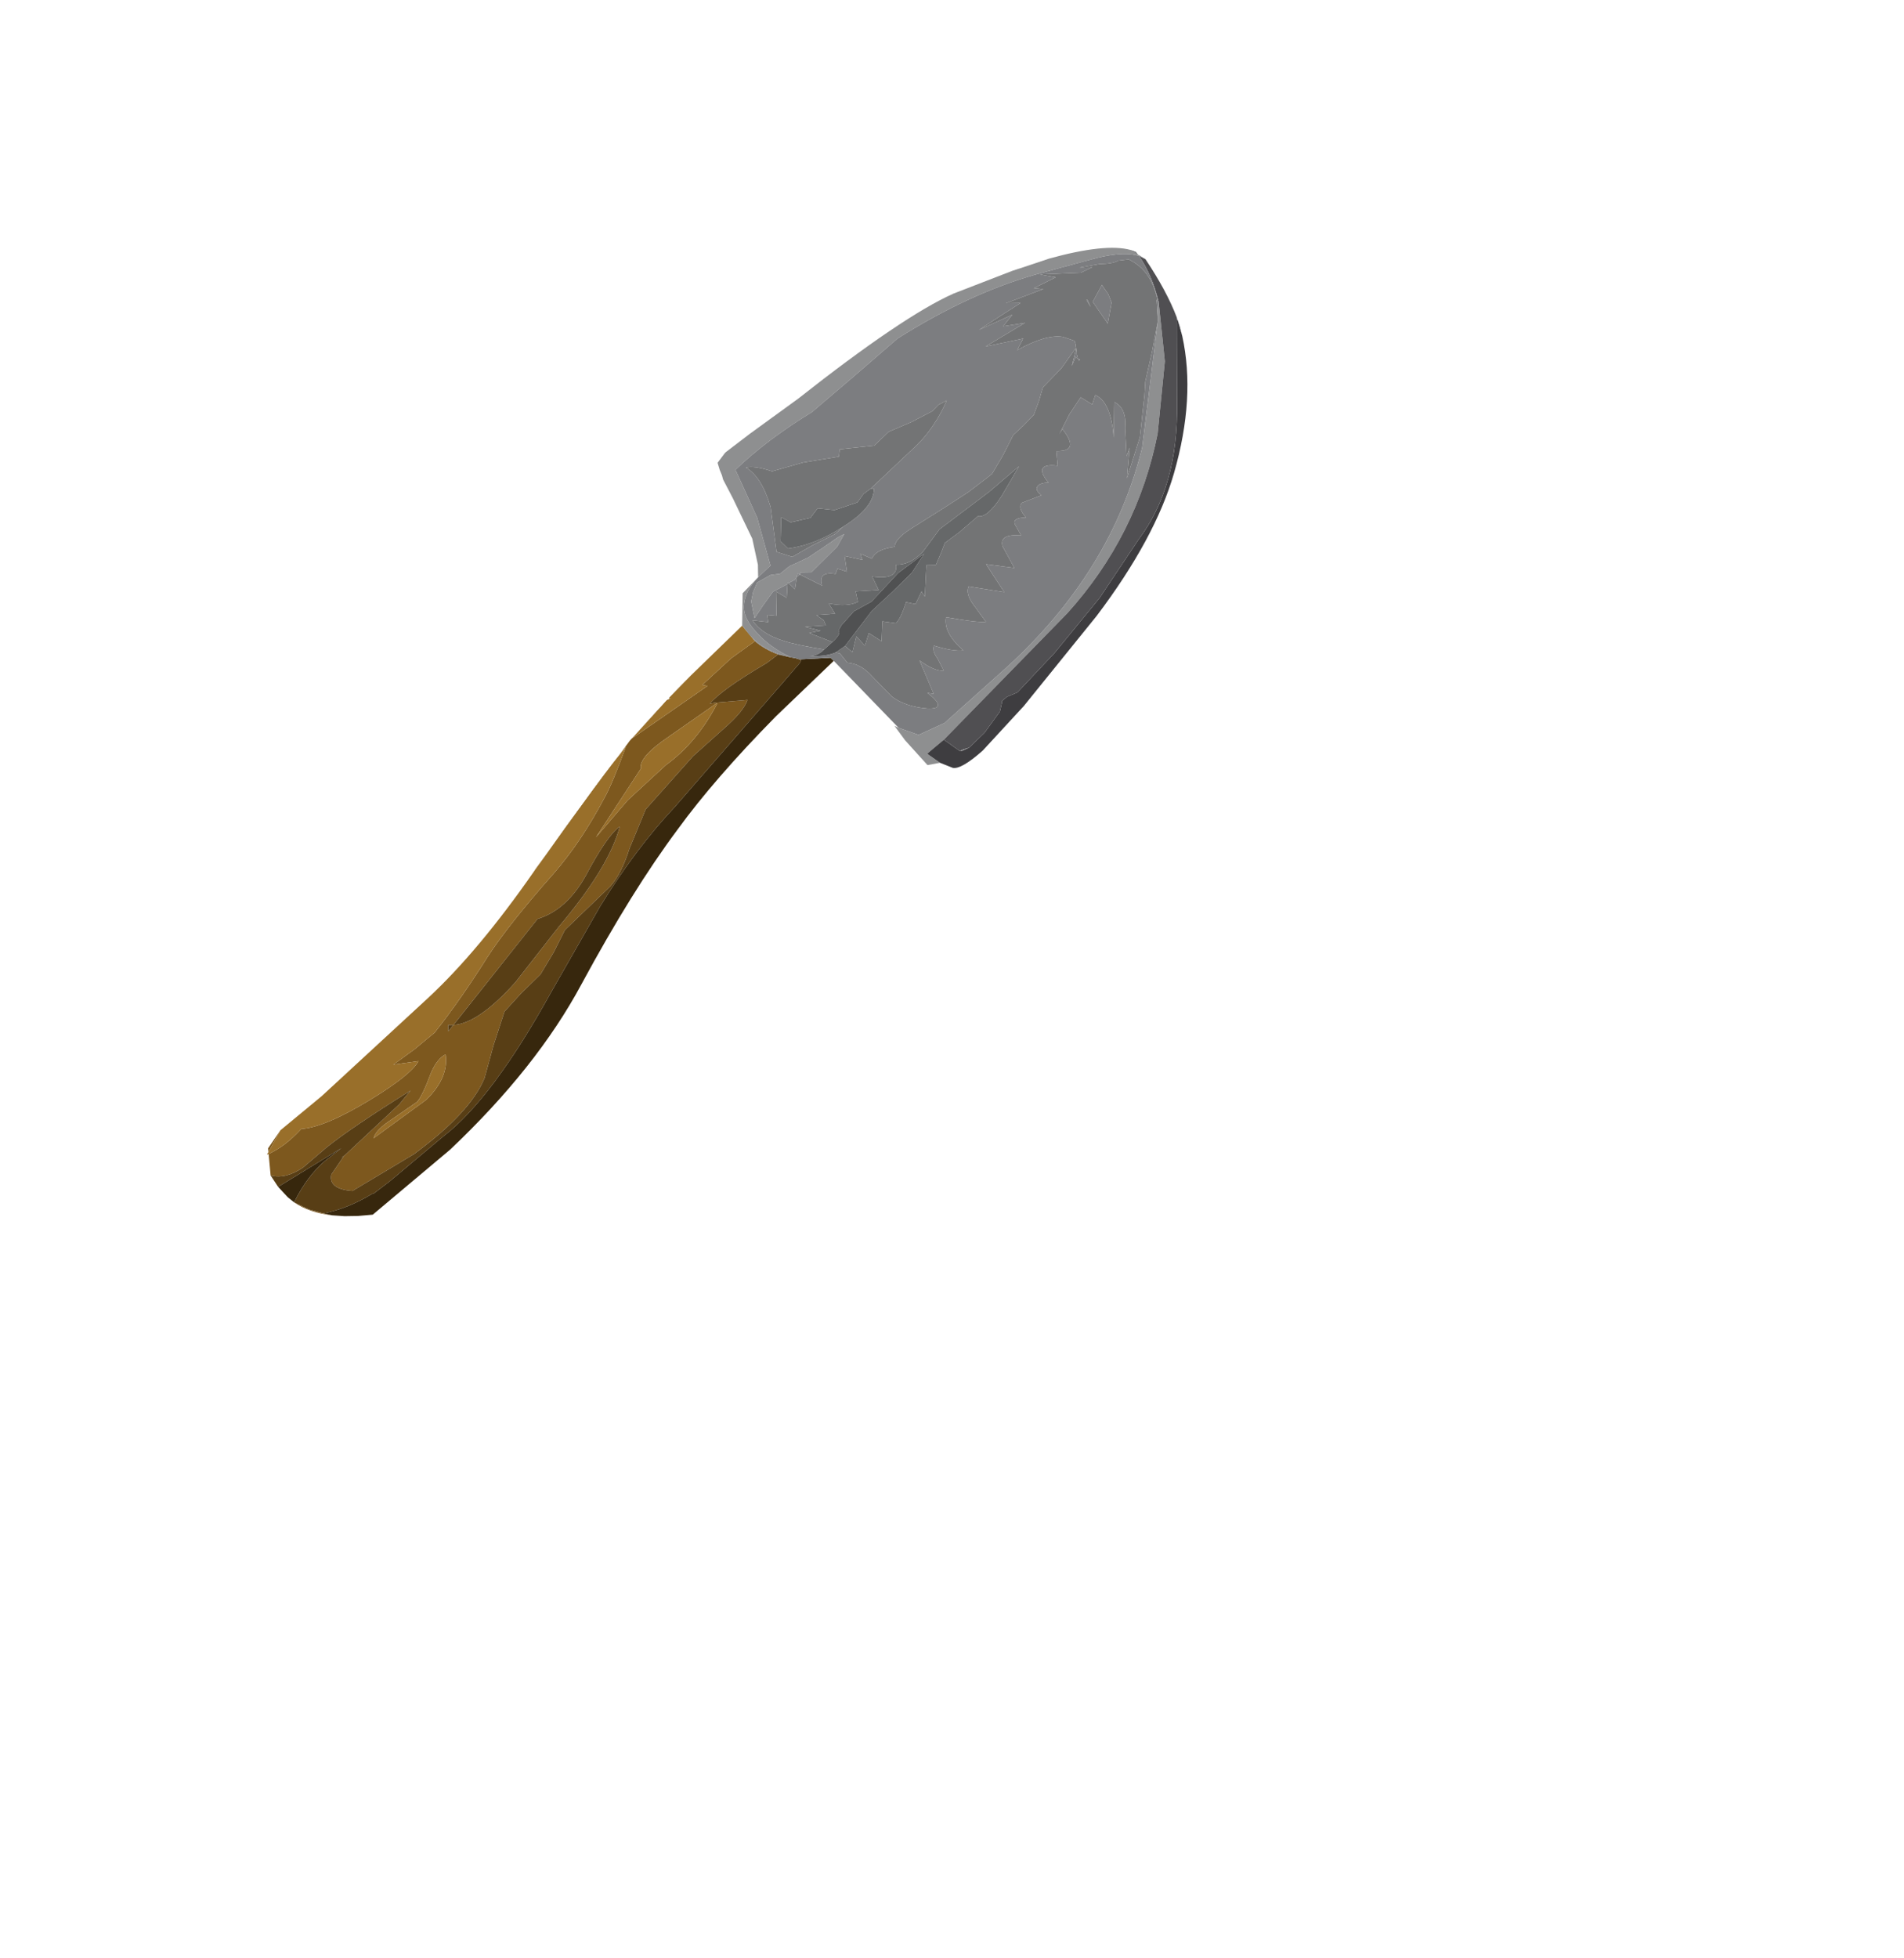 <?xml version="1.0" encoding="UTF-8" standalone="no"?>
<svg xmlns:xlink="http://www.w3.org/1999/xlink" height="93.55px" width="91.0px" xmlns="http://www.w3.org/2000/svg">
  <g transform="matrix(1.0, 0.0, 0.0, 1.0, 0.0, 0.0)">
    <use height="44.6" transform="matrix(0.016, 1, 1, -0.016, 12.036, 12.514)" width="45.65" xlink:href="#shape0"/>
  </g>
  <defs>
    <g id="shape0" transform="matrix(1.0, 0.0, 0.0, 1.0, 22.8, 22.3)">
      <path d="M18.7 -21.6 L19.55 -22.2 20.85 -22.1 Q21.05 -21.4 20.5 -20.55 L19.55 -19.4 Q18.65 -18.25 16.9 -15.35 L17.55 -15.9 19.95 -18.55 20.05 -18.7 20.0 -18.6 20.85 -19.2 Q21.55 -19.35 21.65 -18.2 L19.95 -15.25 Q18.0 -12.5 16.35 -11.8 L14.8 -11.35 13.2 -10.8 12.35 -10.0 11.45 -9.05 10.4 -8.4 9.35 -7.85 7.3 -5.65 Q6.7 -5.1 5.5 -4.7 L3.65 -3.9 1.15 -1.6 -0.15 -0.1 Q-0.95 0.85 -1.5 1.05 L-1.4 -0.4 -1.4 -0.45 -1.35 -0.75 Q-2.0 -0.2 -3.25 2.0 L-3.65 2.55 Q-3.9 1.9 -4.3 1.45 L-3.5 0.3 -2.25 -1.1 -2.2 -0.85 0.25 -4.5 -1.55 -2.8 -1.65 -2.6 -1.65 -2.7 -2.7 -1.65 0.35 -4.6 6.4 -9.2 6.55 -9.3 Q1.75 -5.75 0.65 -4.8 2.35 -5.45 3.05 -5.85 5.15 -7.0 6.65 -8.35 9.0 -10.5 10.55 -11.55 12.55 -12.85 14.15 -14.15 L14.95 -15.15 15.65 -16.15 15.5 -14.95 Q16.15 -15.3 17.35 -17.35 18.6 -19.5 18.65 -20.6 19.5 -21.4 19.85 -22.25 L18.7 -21.6 M22.15 -21.0 Q22.65 -20.3 22.8 -19.2 L22.7 -19.6 22.5 -20.3 22.15 -21.0 M14.1 -13.5 L13.8 -13.5 13.8 -13.25 14.1 -13.5 M18.25 -16.25 L17.45 -15.05 Q17.2 -14.8 16.05 -14.35 15.4 -14.05 15.2 -13.65 16.3 -13.5 17.35 -14.6 L19.15 -17.15 Q18.75 -17.05 18.25 -16.25 M6.75 -6.8 Q4.85 -5.75 4.45 -5.15 6.4 -5.7 9.2 -8.15 L11.8 -10.25 Q13.75 -12.05 13.8 -13.25 L8.8 -9.15 Q8.4 -7.75 6.75 -6.8 M3.2 -4.75 L4.95 -6.3 1.7 -4.1 Q1.15 -4.2 0.2 -2.75 L-1.35 -0.45 -1.35 -0.4 Q0.5 -1.4 1.55 -2.9 L3.2 -4.75" fill="#7d581e" fill-rule="evenodd" stroke="none"/>
      <path d="M18.7 -21.6 L19.85 -22.25 Q19.5 -21.4 18.65 -20.6 18.6 -19.5 17.35 -17.35 16.15 -15.3 15.5 -14.95 L15.65 -16.15 14.95 -15.15 14.15 -14.15 Q12.55 -12.85 10.55 -11.55 9.0 -10.5 6.65 -8.35 5.15 -7.0 3.05 -5.85 2.35 -5.45 0.65 -4.8 1.75 -5.75 6.55 -9.3 10.3 -12.0 12.5 -14.45 L17.1 -19.6 18.7 -21.6 M-2.7 -1.65 L-1.65 -2.7 -1.65 -2.6 -1.55 -2.8 0.25 -4.5 -2.2 -0.85 -2.25 -1.1 -3.5 0.3 -4.3 1.45 -4.8 1.05 -5.05 0.85 -2.7 -1.65 M18.25 -16.25 Q18.75 -17.05 19.15 -17.15 L17.35 -14.6 Q16.3 -13.5 15.2 -13.65 15.4 -14.05 16.05 -14.35 17.2 -14.8 17.45 -15.05 L18.25 -16.25 M3.2 -4.75 L1.55 -2.9 Q0.5 -1.4 -1.35 -0.4 L-1.35 -0.45 0.2 -2.75 Q1.15 -4.2 1.7 -4.1 L4.95 -6.3 3.2 -4.75" fill="#996f2a" fill-rule="evenodd" stroke="none"/>
      <path d="M-3.65 2.55 L-3.25 2.0 Q-2.0 -0.2 -1.35 -0.75 L-1.4 -0.45 -1.4 -0.4 -1.5 1.05 Q-0.95 0.85 -0.15 -0.1 L1.15 -1.6 3.65 -3.9 5.5 -4.7 Q6.7 -5.1 7.3 -5.65 L9.35 -7.85 10.4 -8.4 11.45 -9.05 12.35 -10.0 13.2 -10.8 14.8 -11.35 16.35 -11.8 Q18.0 -12.5 19.95 -15.25 L21.65 -18.2 Q21.55 -19.35 20.85 -19.2 L20.0 -18.6 20.05 -18.7 19.95 -18.55 17.55 -15.9 16.9 -15.35 Q18.65 -18.25 19.55 -19.4 L20.5 -20.55 Q21.05 -21.4 20.85 -22.1 L21.4 -21.75 19.6 -18.7 20.2 -19.5 Q20.9 -20.35 22.15 -21.0 L22.5 -20.3 22.7 -19.6 Q22.5 -18.45 21.8 -17.25 L21.8 -17.2 21.25 -16.45 19.1 -13.8 Q17.35 -11.45 12.3 -8.55 L8.25 -6.15 Q5.5 -4.4 3.55 -2.5 L0.1 0.6 -2.35 2.8 -3.25 3.6 -3.4 3.65 -3.4 3.55 -3.45 3.4 -3.5 3.15 -3.65 2.55 M14.1 -13.5 L13.8 -13.25 13.8 -13.5 14.1 -13.5 M6.75 -6.8 Q8.4 -7.75 8.8 -9.15 L13.8 -13.25 Q13.75 -12.05 11.8 -10.25 L9.2 -8.15 Q6.4 -5.7 4.45 -5.15 4.85 -5.75 6.75 -6.8" fill="#583e15" fill-rule="evenodd" stroke="none"/>
      <path d="M21.4 -21.75 L21.9 -21.3 22.15 -21.0 Q20.9 -20.35 20.2 -19.5 L19.6 -18.7 21.4 -21.75 M22.8 -19.2 L22.85 -18.6 22.85 -18.4 22.85 -17.95 22.8 -17.25 19.75 -13.5 Q15.9 -9.3 11.95 -7.1 7.5 -4.6 4.65 -2.4 2.25 -0.6 -0.7 2.4 L-3.3 5.2 -3.45 5.05 -3.4 3.65 -3.25 3.6 -2.35 2.8 0.1 0.6 3.55 -2.5 Q5.5 -4.4 8.25 -6.15 L12.3 -8.55 Q17.35 -11.45 19.1 -13.8 L21.25 -16.45 21.8 -17.2 21.8 -17.25 Q22.5 -18.45 22.7 -19.6 L22.8 -19.2" fill="#37270d" fill-rule="evenodd" stroke="none"/>
      <path d="M-0.05 8.25 L-0.15 8.05 0.55 8.55 1.75 9.6 1.65 10.2 1.25 9.65 1.2 9.6 0.55 10.4 -5.4 16.4 Q-9.05 19.8 -13.9 20.85 L-17.35 21.25 -20.2 21.0 -20.25 20.95 -19.3 20.95 -13.25 20.1 Q-7.35 18.55 -2.85 13.45 L-0.25 10.45 0.3 9.2 -0.05 8.25 M-22.7 19.7 Q-23.05 18.5 -22.35 15.8 L-22.0 14.7 -21.8 14.05 -20.75 11.2 Q-19.7 8.75 -15.85 3.7 L-14.2 1.35 -13.35 0.2 -13.3 0.15 -12.85 -0.2 -12.5 -0.1 -12.25 0.0 -12.05 0.05 -11.85 0.15 -11.15 0.5 -9.2 1.4 -7.95 1.65 -7.35 1.65 -6.6 0.9 -5.05 0.85 -4.8 1.05 Q-3.85 1.7 -3.5 3.15 -4.0 2.15 -4.7 1.55 -5.4 0.9 -6.0 0.95 -6.7 1.0 -7.35 1.65 L-7.9 2.25 -10.2 1.65 -12.5 0.65 Q-13.9 2.15 -15.2 4.35 L-16.85 6.35 -18.65 8.5 Q-20.75 11.95 -21.6 15.15 L-22.35 18.1 Q-22.65 19.45 -22.4 20.1 L-22.6 19.95 -22.7 19.7 M1.1 11.25 L1.05 11.25 1.1 11.2 1.1 11.25 M-6.2 1.3 L-5.4 1.45 -6.05 1.9 -6.65 2.35 -7.0 3.05 -7.1 3.05 -7.05 3.1 -7.2 3.4 -7.35 3.5 -7.5 3.55 -7.45 3.65 -7.55 3.7 -7.55 4.2 -8.75 5.45 -9.35 5.8 -9.2 5.5 -8.7 4.75 -8.25 4.05 -7.85 3.15 -7.5 2.7 -7.45 2.25 -7.1 1.6 -6.65 1.4 -6.2 1.3" fill="#8e8f90" fill-rule="evenodd" stroke="none"/>
      <path d="M1.65 10.2 L1.9 10.8 Q2.0 11.2 1.1 12.25 L-1.0 14.25 -5.25 17.8 Q-8.9 20.65 -12.0 21.6 -15.6 22.7 -18.55 22.1 L-19.3 21.9 -19.35 21.85 -15.35 21.8 Q-11.35 21.8 -8.85 19.85 L-6.1 17.95 -3.5 15.75 -1.65 13.95 -1.45 13.45 -1.25 13.2 -1.15 13.2 -0.75 13.1 0.25 12.35 0.95 11.6 1.1 11.25 1.1 11.2 1.1 11.15 0.55 10.4 1.2 9.6 1.25 9.65 1.65 10.2" fill="#3e3d40" fill-rule="evenodd" stroke="none"/>
      <path d="M-19.45 21.85 Q-20.7 21.4 -22.25 20.4 L-22.4 20.1 Q-21.5 20.7 -20.2 21.0 L-17.35 21.25 -13.9 20.85 Q-9.05 19.8 -5.4 16.4 L0.55 10.4 1.1 11.15 1.1 11.2 1.05 11.25 0.95 11.6 0.25 12.35 -0.75 13.1 -1.15 13.2 -1.25 13.2 -1.45 13.45 -1.65 13.95 -3.5 15.75 -6.1 17.95 -8.85 19.85 Q-11.35 21.8 -15.35 21.8 L-19.35 21.85 -19.45 21.85" fill="#504f52" fill-rule="evenodd" stroke="none"/>
      <path d="M-4.3 1.45 Q-3.9 1.9 -3.65 2.55 L-3.5 3.15 -3.45 3.4 -3.4 3.55 -3.4 3.65 -3.45 5.05 -3.3 5.2 -0.05 8.25 0.3 9.2 -0.25 10.45 -2.85 13.45 Q-7.35 18.55 -13.25 20.1 L-19.3 20.95 -20.25 20.95 -20.2 21.0 Q-21.5 20.7 -22.4 20.1 L-22.25 20.4 -22.7 19.7 -22.6 19.95 -22.4 20.1 Q-22.65 19.45 -22.35 18.1 L-21.6 15.15 Q-20.75 11.95 -18.65 8.5 L-16.85 6.35 -15.2 4.35 Q-13.9 2.15 -12.5 0.65 L-10.2 1.65 -7.9 2.25 -7.35 1.65 Q-6.7 1.0 -6.0 0.95 -5.4 0.9 -4.7 1.55 -4.0 2.15 -3.5 3.15 -3.85 1.7 -4.8 1.05 L-4.3 1.45 M-18.55 22.1 L-19.0 22.0 -19.3 21.9 -19.45 21.85 -19.35 21.85 -19.3 21.9 -18.55 22.1 M1.05 11.25 L1.1 11.25 0.95 11.6 1.05 11.25 M-3.85 4.75 Q-4.1 3.35 -4.3 2.8 -4.65 1.75 -5.3 1.35 L-5.2 2.1 -5.55 2.05 -5.5 2.5 -6.65 2.5 -6.35 3.0 -7.0 3.05 -7.05 3.1 -6.75 3.4 -7.35 3.5 -7.45 3.65 -6.9 4.7 Q-7.6 4.5 -7.45 5.35 L-7.7 5.45 -7.55 5.9 -8.3 5.8 -8.1 6.65 -8.4 6.55 -8.15 7.1 Q-8.6 7.3 -8.7 8.2 -9.1 8.2 -9.65 9.15 L-10.5 10.55 -11.25 11.75 -12.1 12.9 -13.0 13.45 -13.95 13.95 -14.4 14.45 -14.9 14.95 -15.55 15.2 -16.2 15.4 -17.1 16.3 -18.05 17.0 -17.95 17.0 -17.2 16.8 -17.65 17.0 -17.6 17.0 -17.55 17.1 -17.45 17.15 -17.5 17.2 -17.55 17.1 -17.75 17.05 -17.85 17.05 -18.25 17.0 -18.4 16.95 -18.6 16.4 Q-18.75 15.6 -18.0 14.2 L-18.55 14.5 -18.2 12.7 -19.3 14.6 -19.15 13.55 -19.7 14.0 -19.0 12.4 -19.6 13.35 -20.25 14.4 -20.25 13.7 -20.9 15.5 -20.95 15.05 -21.45 16.1 -21.6 15.35 -21.65 17.3 -21.9 17.85 -21.9 17.25 -22.05 18.2 Q-22.05 18.85 -22.2 19.1 L-22.25 19.6 Q-21.7 20.7 -20.25 20.95 L-20.3 20.9 -19.3 20.95 -17.85 20.65 -16.4 20.3 -15.75 20.25 -13.75 20.0 -11.8 19.35 -13.25 19.5 -12.85 19.35 -14.2 19.3 Q-15.15 19.4 -15.45 18.8 L-13.75 18.75 Q-15.45 18.65 -15.8 17.9 L-15.35 17.75 -15.7 17.2 -14.9 16.65 -13.95 16.15 -14.2 16.3 Q-13.1 17.15 -13.15 16.0 L-12.45 16.05 Q-12.55 15.35 -12.25 15.3 -12.0 15.3 -11.65 15.6 -11.65 15.15 -11.45 15.05 -11.3 14.95 -11.05 15.25 L-10.7 14.3 Q-10.45 14.1 -10.0 14.5 -10.0 13.85 -9.7 13.95 L-9.15 14.25 Q-9.25 13.2 -8.65 13.35 L-7.6 13.9 -7.8 12.55 -6.45 13.4 -6.75 11.7 Q-6.4 11.55 -5.9 11.9 L-5.05 12.5 Q-5.0 12.15 -5.3 10.6 -4.55 10.45 -3.7 11.4 -3.65 10.9 -3.95 10.0 -3.7 9.9 -3.35 10.15 L-2.75 10.45 Q-2.7 10.05 -3.25 9.3 L-1.65 9.95 -1.7 9.65 Q-0.9 10.65 -0.95 9.65 -1.05 8.6 -1.55 7.95 L-2.5 7.05 Q-3.15 6.5 -3.2 5.85 L-3.65 5.5 -3.7 5.3 Q-3.5 4.8 -3.55 4.05 -3.55 4.45 -3.85 4.75 M-6.2 1.3 L-6.65 1.4 -7.1 1.6 -7.45 2.25 -7.5 2.7 -7.85 3.15 -8.25 4.05 -8.7 4.75 -9.2 5.5 -9.35 5.8 -8.75 5.45 -7.55 4.2 -7.55 3.7 -7.45 3.65 -7.5 3.55 -7.35 3.5 -7.2 3.4 -7.05 3.1 -7.1 3.05 -7.0 3.05 -6.65 2.35 -6.05 1.9 -5.4 1.45 -6.2 1.3 M-9.7 5.75 L-9.35 5.35 -8.85 4.3 -8.3 3.3 -8.55 2.55 -10.7 2.3 Q-12.15 1.9 -12.6 1.15 -12.7 1.55 -12.4 2.4 L-12.8 3.9 -13.05 5.6 -13.4 5.65 -13.55 7.3 -14.2 8.0 -14.65 9.1 -15.15 10.1 -15.45 10.4 -15.65 10.8 Q-14.45 10.25 -13.6 9.4 L-11.5 7.1 -11.5 7.25 Q-10.6 7.25 -9.7 5.75 M-19.2 18.55 L-20.2 18.75 -20.6 18.6 -21.05 18.3 -20.25 17.85 -19.2 18.55 M-20.35 17.55 L-20.0 17.75 -20.35 17.6 -20.35 17.55" fill="#7c7d80" fill-rule="evenodd" stroke="none"/>
      <path d="M-4.2 5.15 L-4.65 4.05 -4.75 4.6 -4.95 3.85 -5.0 4.85 -5.25 4.75 -5.5 4.4 -5.55 5.3 -6.05 5.0 Q-5.85 5.9 -6.1 6.4 L-6.6 6.3 -6.65 7.4 -7.3 7.1 Q-7.1 8.35 -7.85 8.25 -7.8 8.9 -8.45 9.55 L-9.3 10.2 -9.5 10.35 -11.25 12.75 -12.45 14.2 -11.05 13.35 Q-10.0 12.65 -10.1 12.2 L-9.35 11.3 -8.85 10.6 -8.35 10.4 -7.8 10.15 -7.8 9.7 -6.3 9.6 -6.55 9.45 -5.95 9.15 -6.05 8.7 Q-5.3 8.45 -5.05 8.2 L-5.15 7.55 -4.2 7.5 -4.6 6.9 -4.0 6.7 -4.45 6.3 -3.7 6.1 -4.0 5.75 -3.7 5.3 -3.65 5.5 -3.2 5.85 Q-3.15 6.5 -2.5 7.05 L-1.55 7.95 Q-1.05 8.6 -0.95 9.65 -0.9 10.65 -1.7 9.65 L-1.65 9.95 -3.25 9.3 Q-2.7 10.05 -2.75 10.45 L-3.35 10.15 Q-3.7 9.9 -3.95 10.0 -3.65 10.9 -3.7 11.4 -4.55 10.45 -5.3 10.6 -5.0 12.15 -5.05 12.5 L-5.9 11.9 Q-6.4 11.55 -6.75 11.7 L-6.45 13.4 -7.8 12.55 -7.6 13.9 -8.65 13.35 Q-9.25 13.2 -9.15 14.25 L-9.7 13.95 Q-10.0 13.85 -10.0 14.5 -10.45 14.1 -10.7 14.3 L-11.05 15.25 Q-11.3 14.95 -11.45 15.05 -11.65 15.15 -11.65 15.6 -12.0 15.3 -12.25 15.3 -12.55 15.35 -12.45 16.05 L-13.15 16.0 Q-13.1 17.15 -14.2 16.3 L-13.95 16.15 -14.9 16.65 -15.7 17.2 -15.35 17.75 -15.8 17.9 Q-15.45 18.65 -13.75 18.75 L-15.45 18.8 Q-15.15 19.4 -14.2 19.3 L-12.85 19.35 -13.25 19.5 -11.8 19.35 -13.75 20.0 -15.75 20.25 -16.4 20.3 -17.85 20.65 -19.3 20.95 -20.3 20.9 -20.25 20.95 Q-21.7 20.7 -22.25 19.6 L-22.2 19.1 Q-22.05 18.85 -22.05 18.2 L-21.9 17.25 -21.9 17.85 -21.65 17.3 -21.6 15.35 -21.45 16.1 -20.95 15.05 -20.9 15.5 -20.25 13.7 -20.25 14.4 -19.6 13.35 -19.0 12.4 -19.7 14.0 -19.15 13.55 -19.3 14.6 -18.2 12.7 -18.55 14.5 -18.0 14.2 Q-18.75 15.6 -18.6 16.4 L-18.4 16.95 -18.25 17.0 -17.85 17.05 -17.75 17.05 -17.55 17.1 -17.5 17.2 -17.45 17.15 -17.55 17.1 -17.6 17.0 -17.65 17.0 -17.2 16.8 -17.95 17.0 -18.05 17.0 -17.1 16.3 -16.2 15.4 -15.55 15.2 -14.9 14.95 -14.4 14.45 -13.95 13.95 -13.0 13.45 -12.1 12.9 -11.25 11.75 -10.5 10.55 -9.65 9.15 Q-9.1 8.2 -8.7 8.2 -8.6 7.3 -8.15 7.1 L-8.4 6.55 -8.1 6.65 -8.3 5.8 -7.55 5.9 -7.7 5.45 -7.45 5.35 Q-7.6 4.5 -6.9 4.7 L-7.45 3.65 -7.35 3.5 -6.75 3.4 -7.05 3.1 -7.0 3.05 -6.35 3.0 -6.65 2.5 -5.5 2.5 -5.55 2.05 -5.2 2.1 -5.3 1.35 Q-4.65 1.75 -4.3 2.8 -4.1 3.35 -3.85 4.75 L-4.2 5.15 M-11.5 7.1 L-13.6 9.4 Q-14.45 10.25 -15.65 10.8 L-15.45 10.4 -15.15 10.1 -14.65 9.1 -14.2 8.0 -13.55 7.3 -13.4 5.65 -13.05 5.6 -12.8 3.9 -12.4 2.4 Q-12.7 1.55 -12.6 1.15 -12.15 1.9 -10.7 2.3 L-8.55 2.55 -8.3 3.3 -8.85 4.3 -9.35 5.35 -9.7 5.75 Q-8.85 4.4 -8.7 3.1 L-9.05 2.75 -10.2 2.8 -9.95 3.25 -10.15 4.2 -10.35 4.35 -10.6 4.55 -10.5 5.35 -10.85 6.45 -11.25 6.75 -11.5 7.1 M-19.2 18.55 L-20.25 17.85 -21.05 18.3 -20.6 18.6 -20.2 18.75 -19.2 18.55 M-20.35 17.55 L-20.35 17.6 -20.0 17.75 -20.35 17.55" fill="#737475" fill-rule="evenodd" stroke="none"/>
      <path d="M-4.0 5.75 L-3.7 6.1 -4.45 6.3 -4.0 6.7 -4.6 6.9 -4.2 7.5 -5.15 7.55 -5.05 8.2 Q-5.3 8.45 -6.05 8.7 L-5.95 9.15 -6.55 9.45 -6.3 9.6 -7.8 9.7 -7.8 10.15 -8.35 10.4 -8.85 10.6 -9.35 11.3 -10.1 12.2 Q-10.0 12.65 -11.05 13.35 L-12.45 14.2 -11.25 12.75 -9.5 10.35 -9.3 10.2 -8.45 9.55 Q-7.8 8.9 -7.85 8.25 -7.1 8.35 -7.3 7.1 L-6.65 7.4 -6.6 6.3 -6.1 6.4 Q-5.85 5.9 -6.05 5.0 L-5.55 5.3 -5.5 4.4 -5.25 4.75 -5.0 4.85 -4.95 3.85 -4.75 4.6 -4.65 4.05 -4.2 5.15 Q-4.6 5.6 -4.75 5.45 L-5.0 5.6 -5.65 6.2 -6.1 7.05 -7.45 8.35 -8.35 9.6 -7.45 9.0 -6.55 8.05 -5.65 7.05 -4.0 5.75 M-11.5 7.1 L-11.25 6.75 -10.85 6.45 -10.5 5.35 -10.6 4.55 -10.35 4.35 -10.15 4.2 -9.95 3.25 -10.2 2.8 -9.05 2.75 -8.7 3.1 Q-8.85 4.4 -9.7 5.75 -10.6 7.25 -11.5 7.25 L-11.5 7.1" fill="#666869" fill-rule="evenodd" stroke="none"/>
      <path d="M-4.2 5.15 L-3.85 4.75 Q-3.55 4.45 -3.55 4.05 -3.5 4.8 -3.7 5.3 L-4.0 5.75 -5.65 7.05 -6.55 8.05 -7.45 9.0 -8.35 9.6 -7.45 8.35 -6.1 7.05 -5.65 6.2 -5.0 5.6 -4.75 5.45 Q-4.6 5.6 -4.2 5.15" fill="#505152" fill-rule="evenodd" stroke="none"/>
    </g>
  </defs>
</svg>
